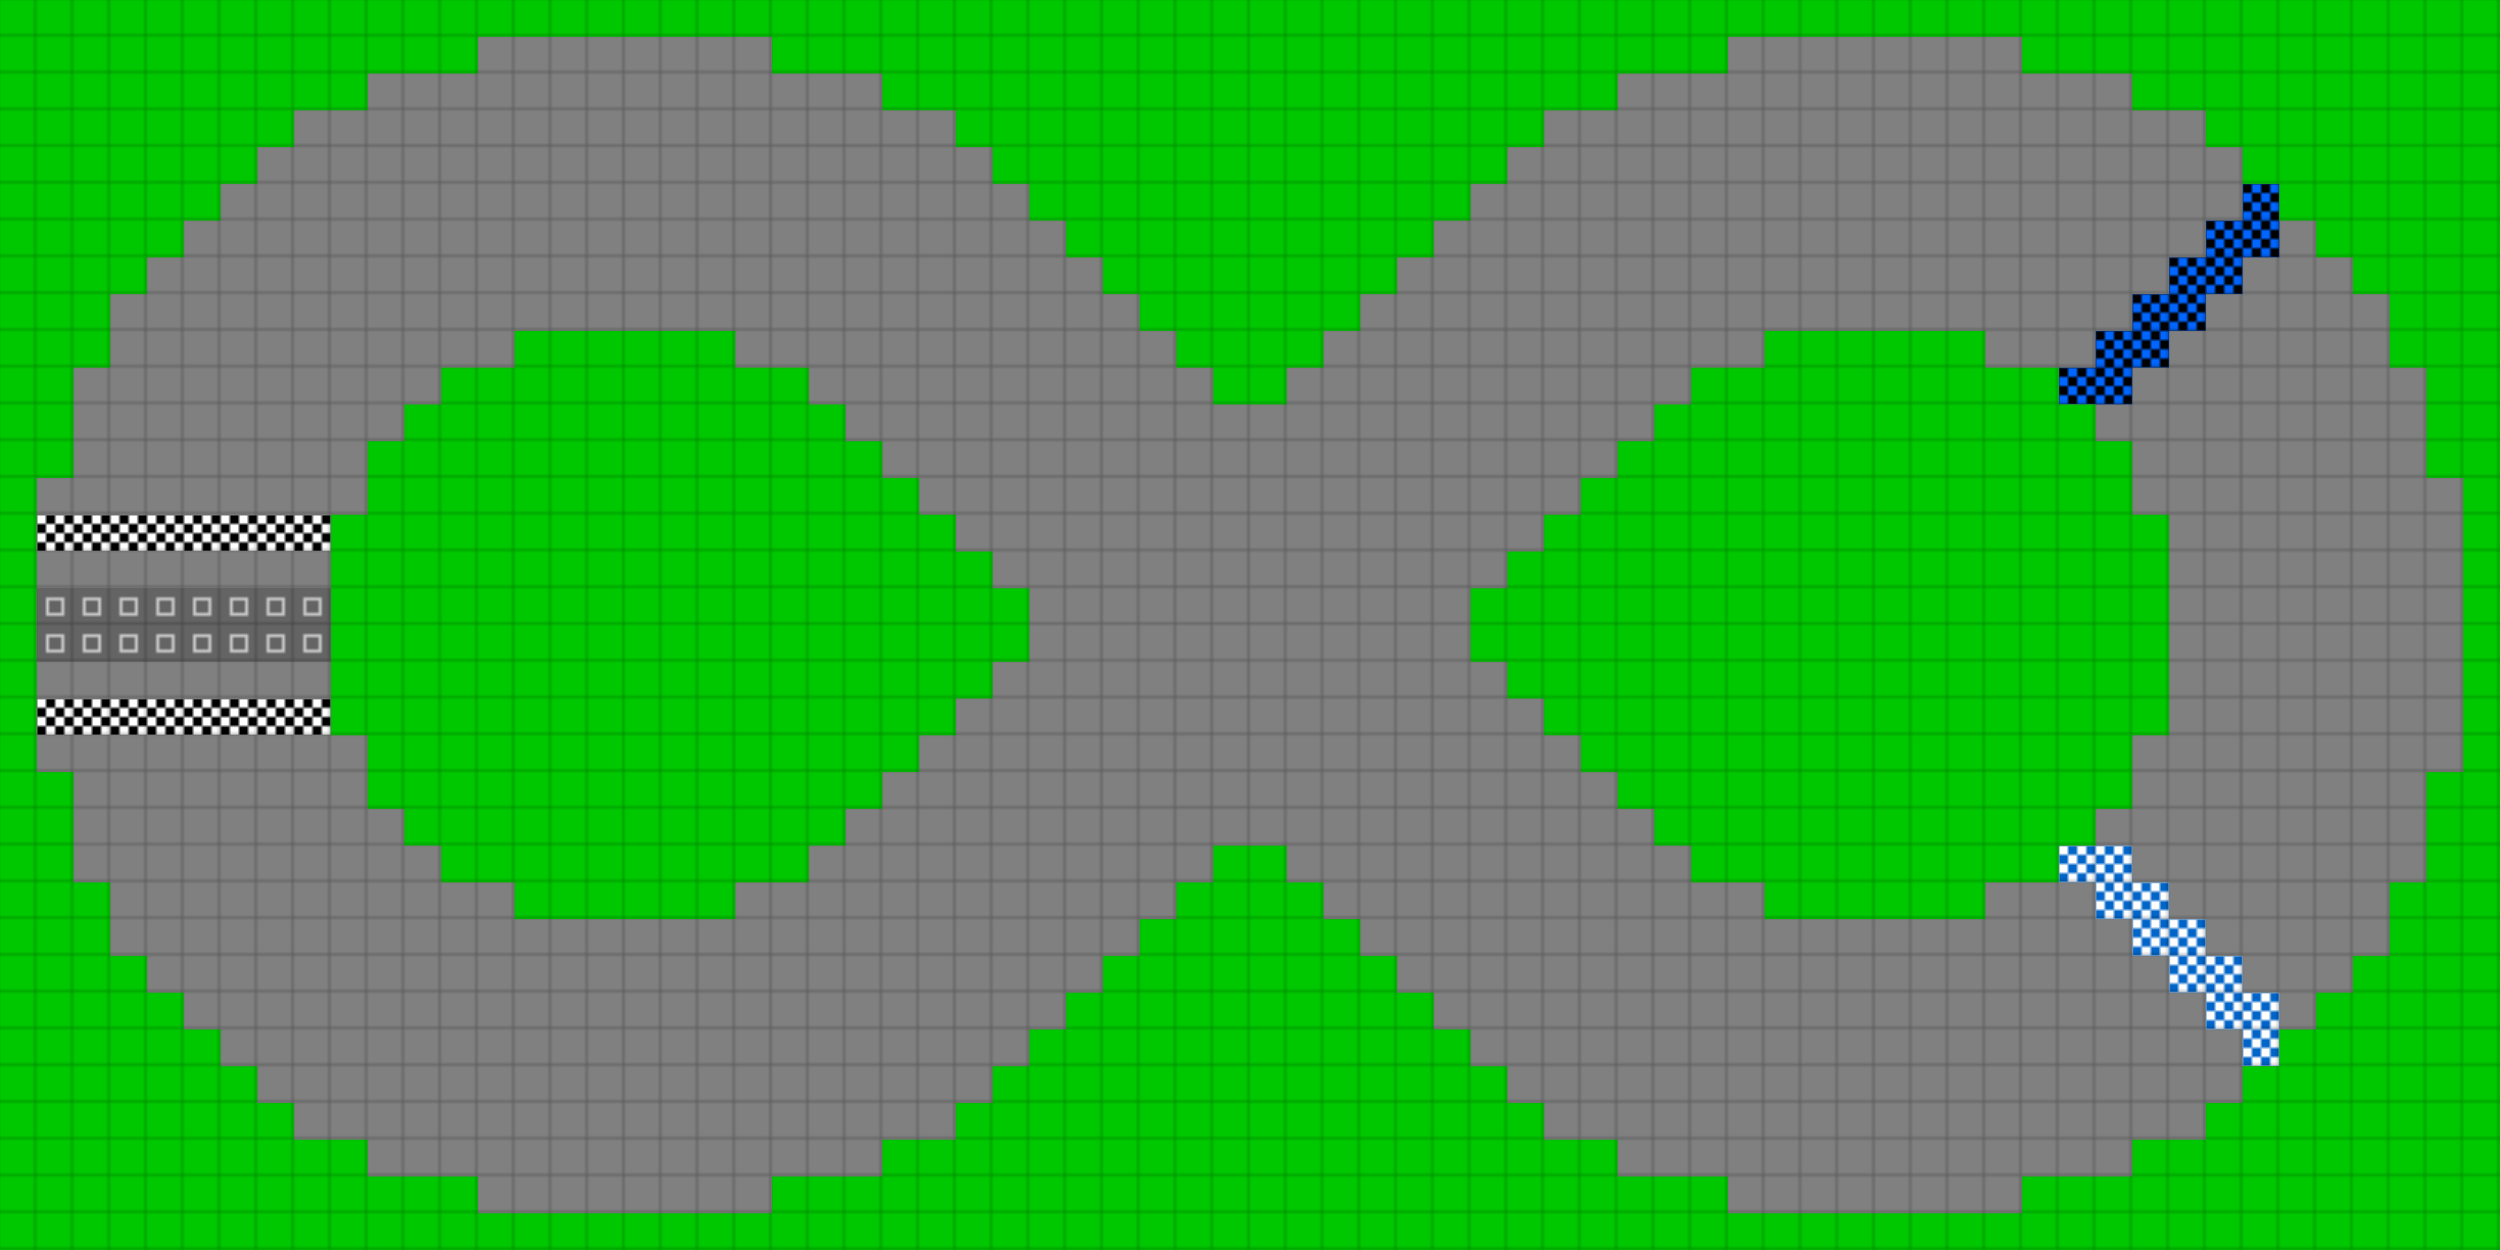 <svg height="408" width="816" id="mapSvgView" xmlns:xlink="http://www.w3.org/1999/xlink" version="1.1" xmlns="http://www.w3.org/2000/svg"> <defs> <style type="text/css"> .grass {fill: rgb(0, 200, 0);} .road {fill: rgb(128, 128, 128);} .start {fill: url(#startPattern)} .finish {fill: url(#finishPattern)} .mud {fill: rgb(100, 70, 0);} .sand {fill: rgb(230, 230, 115);} .water {fill: blue;} .earth {fill: brown;} .night {fill: black;} .parc {fill: rgb(200, 200, 200);} .cp1color {fill: rgb(0, 102, 255);} .cp2color {fill: rgb(0, 100, 200);} .cp3color {fill: rgb(0, 255, 102);} .cp4color {fill: rgb(0, 200, 0);} .cp5color {fill: rgb(255, 255, 0);} .cp6color {fill: rgb(200, 200, 0);} .cp7color {fill: rgb(255, 0, 0);} .cp8color {fill: rgb(200, 0, 0);} .cp9color {fill: rgb(255, 0, 255);} .cp1 {fill: url(#cp1pattern);} .cp2 {fill: url(#cp2pattern);} .cp3 {fill: url(#cp3pattern);} .cp4 {fill: url(#cp4pattern);} .cp5 {fill: url(#cp5pattern);} .cp6 {fill: url(#cp6pattern);} .cp7 {fill: url(#cp7pattern);} .cp8 {fill: url(#cp8pattern);} .cp9 {fill: url(#cp9pattern);} .primaryColor {fill: rgb(0, 255, 102);} </style> <pattern y="0" x="0" height="12" width="12" patternUnits="userSpaceOnUse" id="grid"> <line stroke-width="1" stroke="black" y2="12" x2="12" y1="0" x1="12"></line> <line stroke-width="1" stroke="black" y2="12" x2="12" y1="12" x1="0"></line> </pattern> <pattern y="0" x="0" height="12" width="12" patternUnits="userSpaceOnUse" id="finishPattern"> <rect fill="black" height="12" width="12" y="0" x="0"></rect> <path fill="white" d="M0,0L3,0L3,3L0,3L0,0M6,0L9,0L9,3L6,3L6,0M3,3L6,3L6,6L3,6L3,3M9,3L12,3L12,6L9,6L9,3"></path> <path fill="white" d="M0,6L3,6L3,9L0,9L0,6M6,6L9,6L9,9L6,9L6,6M3,9L6,9L6,12L3,12L3,9M9,9L12,9L12,12L9,12L9,9"></path> </pattern> <pattern y="0" x="0" height="12" width="12" patternUnits="userSpaceOnUse" id="startPattern"> <rect fill="rgb(100,100,100)" height="12" width="12" y="0" x="0"></rect> <rect stroke-width="1" stroke="rgb(200,200,200)" fill="none" height="5" width="5" y="3.5" x="3.5"></rect> &gt; </pattern> <pattern y="0" x="0" height="12" width="12" patternUnits="userSpaceOnUse" id="cp1pattern"> <rect class="cp1color" height="12" width="12" y="0" x="0"></rect> <path fill="black" d="M0,0L3,0L3,3L0,3L0,0M6,0L9,0L9,3L6,3L6,0M3,3L6,3L6,6L3,6L3,3M9,3L12,3L12,6L9,6L9,3"></path> <path fill="black" d="M0,6L3,6L3,9L0,9L0,6M6,6L9,6L9,9L6,9L6,6M3,9L6,9L6,12L3,12L3,9M9,9L12,9L12,12L9,12L9,9"></path> </pattern> <pattern y="0" x="0" height="12" width="12" patternUnits="userSpaceOnUse" id="cp2pattern"> <rect class="cp2color" height="12" width="12" y="0" x="0"></rect> <path fill="white" d="M0,0L3,0L3,3L0,3L0,0M6,0L9,0L9,3L6,3L6,0M3,3L6,3L6,6L3,6L3,3M9,3L12,3L12,6L9,6L9,3"></path> <path fill="white" d="M0,6L3,6L3,9L0,9L0,6M6,6L9,6L9,9L6,9L6,6M3,9L6,9L6,12L3,12L3,9M9,9L12,9L12,12L9,12L9,9"></path> </pattern> <pattern y="0" x="0" height="12" width="12" patternUnits="userSpaceOnUse" id="cp3pattern"> <rect class="cp3color" height="12" width="12" y="0" x="0"></rect> <path fill="black" d="M0,0L3,0L3,3L0,3L0,0M6,0L9,0L9,3L6,3L6,0M3,3L6,3L6,6L3,6L3,3M9,3L12,3L12,6L9,6L9,3"></path> <path fill="black" d="M0,6L3,6L3,9L0,9L0,6M6,6L9,6L9,9L6,9L6,6M3,9L6,9L6,12L3,12L3,9M9,9L12,9L12,12L9,12L9,9"></path> </pattern> <pattern y="0" x="0" height="12" width="12" patternUnits="userSpaceOnUse" id="cp4pattern"> <rect class="cp4color" height="12" width="12" y="0" x="0"></rect> <path fill="white" d="M0,0L3,0L3,3L0,3L0,0M6,0L9,0L9,3L6,3L6,0M3,3L6,3L6,6L3,6L3,3M9,3L12,3L12,6L9,6L9,3"></path> <path fill="white" d="M0,6L3,6L3,9L0,9L0,6M6,6L9,6L9,9L6,9L6,6M3,9L6,9L6,12L3,12L3,9M9,9L12,9L12,12L9,12L9,9"></path> </pattern> <pattern y="0" x="0" height="12" width="12" patternUnits="userSpaceOnUse" id="cp5pattern"> <rect class="cp5color" height="12" width="12" y="0" x="0"></rect> <path fill="black" d="M0,0L3,0L3,3L0,3L0,0M6,0L9,0L9,3L6,3L6,0M3,3L6,3L6,6L3,6L3,3M9,3L12,3L12,6L9,6L9,3"></path> <path fill="black" d="M0,6L3,6L3,9L0,9L0,6M6,6L9,6L9,9L6,9L6,6M3,9L6,9L6,12L3,12L3,9M9,9L12,9L12,12L9,12L9,9"></path> </pattern> <pattern y="0" x="0" height="12" width="12" patternUnits="userSpaceOnUse" id="cp6pattern"> <rect class="cp6color" height="12" width="12" y="0" x="0"></rect> <path fill="white" d="M0,0L3,0L3,3L0,3L0,0M6,0L9,0L9,3L6,3L6,0M3,3L6,3L6,6L3,6L3,3M9,3L12,3L12,6L9,6L9,3"></path> <path fill="white" d="M0,6L3,6L3,9L0,9L0,6M6,6L9,6L9,9L6,9L6,6M3,9L6,9L6,12L3,12L3,9M9,9L12,9L12,12L9,12L9,9"></path> </pattern> <pattern y="0" x="0" height="12" width="12" patternUnits="userSpaceOnUse" id="cp7pattern"> <rect class="cp7color" height="12" width="12" y="0" x="0"></rect> <path fill="black" d="M0,0L3,0L3,3L0,3L0,0M6,0L9,0L9,3L6,3L6,0M3,3L6,3L6,6L3,6L3,3M9,3L12,3L12,6L9,6L9,3"></path> <path fill="black" d="M0,6L3,6L3,9L0,9L0,6M6,6L9,6L9,9L6,9L6,6M3,9L6,9L6,12L3,12L3,9M9,9L12,9L12,12L9,12L9,9"></path> </pattern> <pattern y="0" x="0" height="12" width="12" patternUnits="userSpaceOnUse" id="cp8pattern"> <rect class="cp8color" height="12" width="12" y="0" x="0"></rect> <path fill="white" d="M0,0L3,0L3,3L0,3L0,0M6,0L9,0L9,3L6,3L6,0M3,3L6,3L6,6L3,6L3,3M9,3L12,3L12,6L9,6L9,3"></path> <path fill="white" d="M0,6L3,6L3,9L0,9L0,6M6,6L9,6L9,9L6,9L6,6M3,9L6,9L6,12L3,12L3,9M9,9L12,9L12,12L9,12L9,9"></path> </pattern> <pattern y="0" x="0" height="12" width="12" patternUnits="userSpaceOnUse" id="cp9pattern"> <rect class="cp9color" height="12" width="12" y="0" x="0"></rect> <path fill="black" d="M0,0L3,0L3,3L0,3L0,0M6,0L9,0L9,3L6,3L6,0M3,3L6,3L6,6L3,6L3,3M9,3L12,3L12,6L9,6L9,3"></path> <path fill="black" d="M0,6L3,6L3,9L0,9L0,6M6,6L9,6L9,9L6,9L6,6M3,9L6,9L6,12L3,12L3,9M9,9L12,9L12,12L9,12L9,9"></path> </pattern> </defs> <rect height="100%" width="100%" y="0" x="0" class="road" id="mainfill"></rect> <g id="paths"><path class="cp1" d="M732,60L732,60L744,60L744,84L732,84L732,96L720,96L720,108L708,108L708,120L696,120L696,132L672,132L672,120L684,120L684,108L696,108L696,96L708,96L708,84L720,84L720,72L732,72Z"></path><path class="cp2" d="M672,276L672,276L696,276L696,288L708,288L708,300L720,300L720,312L732,312L732,324L744,324L744,348L732,348L732,336L720,336L720,324L708,324L708,312L696,312L696,300L684,300L684,288L672,288Z"></path><path class="grass" d="M0,0L0,0L816,0L816,408L0,408L0,0M168,12L168,12L156,12L156,24L120,24L120,36L96,36L96,48L84,48L84,60L72,60L72,72L60,72L60,84L48,84L48,96L36,96L36,120L24,120L24,156L12,156L12,252L24,252L24,288L36,288L36,312L48,312L48,324L60,324L60,336L72,336L72,348L84,348L84,360L96,360L96,372L120,372L120,384L156,384L156,396L252,396L252,384L288,384L288,372L312,372L312,360L324,360L324,348L336,348L336,336L348,336L348,324L360,324L360,312L372,312L372,300L384,300L384,288L396,288L396,276L420,276L420,288L432,288L432,300L444,300L444,312L456,312L456,324L468,324L468,336L480,336L480,348L492,348L492,360L504,360L504,372L528,372L528,384L564,384L564,396L660,396L660,384L696,384L696,372L720,372L720,360L732,360L732,348L744,348L744,336L756,336L756,324L768,324L768,312L780,312L780,288L792,288L792,252L804,252L804,156L792,156L792,120L780,120L780,96L768,96L768,84L756,84L756,72L744,72L744,60L732,60L732,48L720,48L720,36L696,36L696,24L660,24L660,12L564,12L564,24L528,24L528,36L504,36L504,48L492,48L492,60L480,60L480,72L468,72L468,84L456,84L456,96L444,96L444,108L432,108L432,120L420,120L420,132L396,132L396,120L384,120L384,108L372,108L372,96L360,96L360,84L348,84L348,72L336,72L336,60L324,60L324,48L312,48L312,36L288,36L288,24L252,24L252,12L168,12M168,108L168,108L240,108L240,120L264,120L264,132L276,132L276,144L288,144L288,156L300,156L300,168L312,168L312,180L324,180L324,192L336,192L336,216L324,216L324,228L312,228L312,240L300,240L300,252L288,252L288,264L276,264L276,276L264,276L264,288L240,288L240,300L168,300L168,288L144,288L144,276L132,276L132,264L120,264L120,240L108,240L108,168L120,168L120,144L132,144L132,132L144,132L144,120L168,120L168,108M576,108L576,108L648,108L648,120L672,120L672,132L684,132L684,144L696,144L696,168L708,168L708,240L696,240L696,264L684,264L684,276L672,276L672,288L648,288L648,300L576,300L576,288L552,288L552,276L540,276L540,264L528,264L528,252L516,252L516,240L504,240L504,228L492,228L492,216L480,216L480,192L492,192L492,180L504,180L504,168L516,168L516,156L528,156L528,144L540,144L540,132L552,132L552,120L576,120Z"></path><path class="finish" d="M12,168L12,168L108,168L108,180L12,180L12,168M12,228L12,228L108,228L108,240L12,240Z"></path><path class="start" d="M12,192L12,192L108,192L108,216L12,216Z"></path></g> <rect opacity=".3" fill="url(#grid)" height="100%" width="100%" y="0" x="0"></rect></svg>